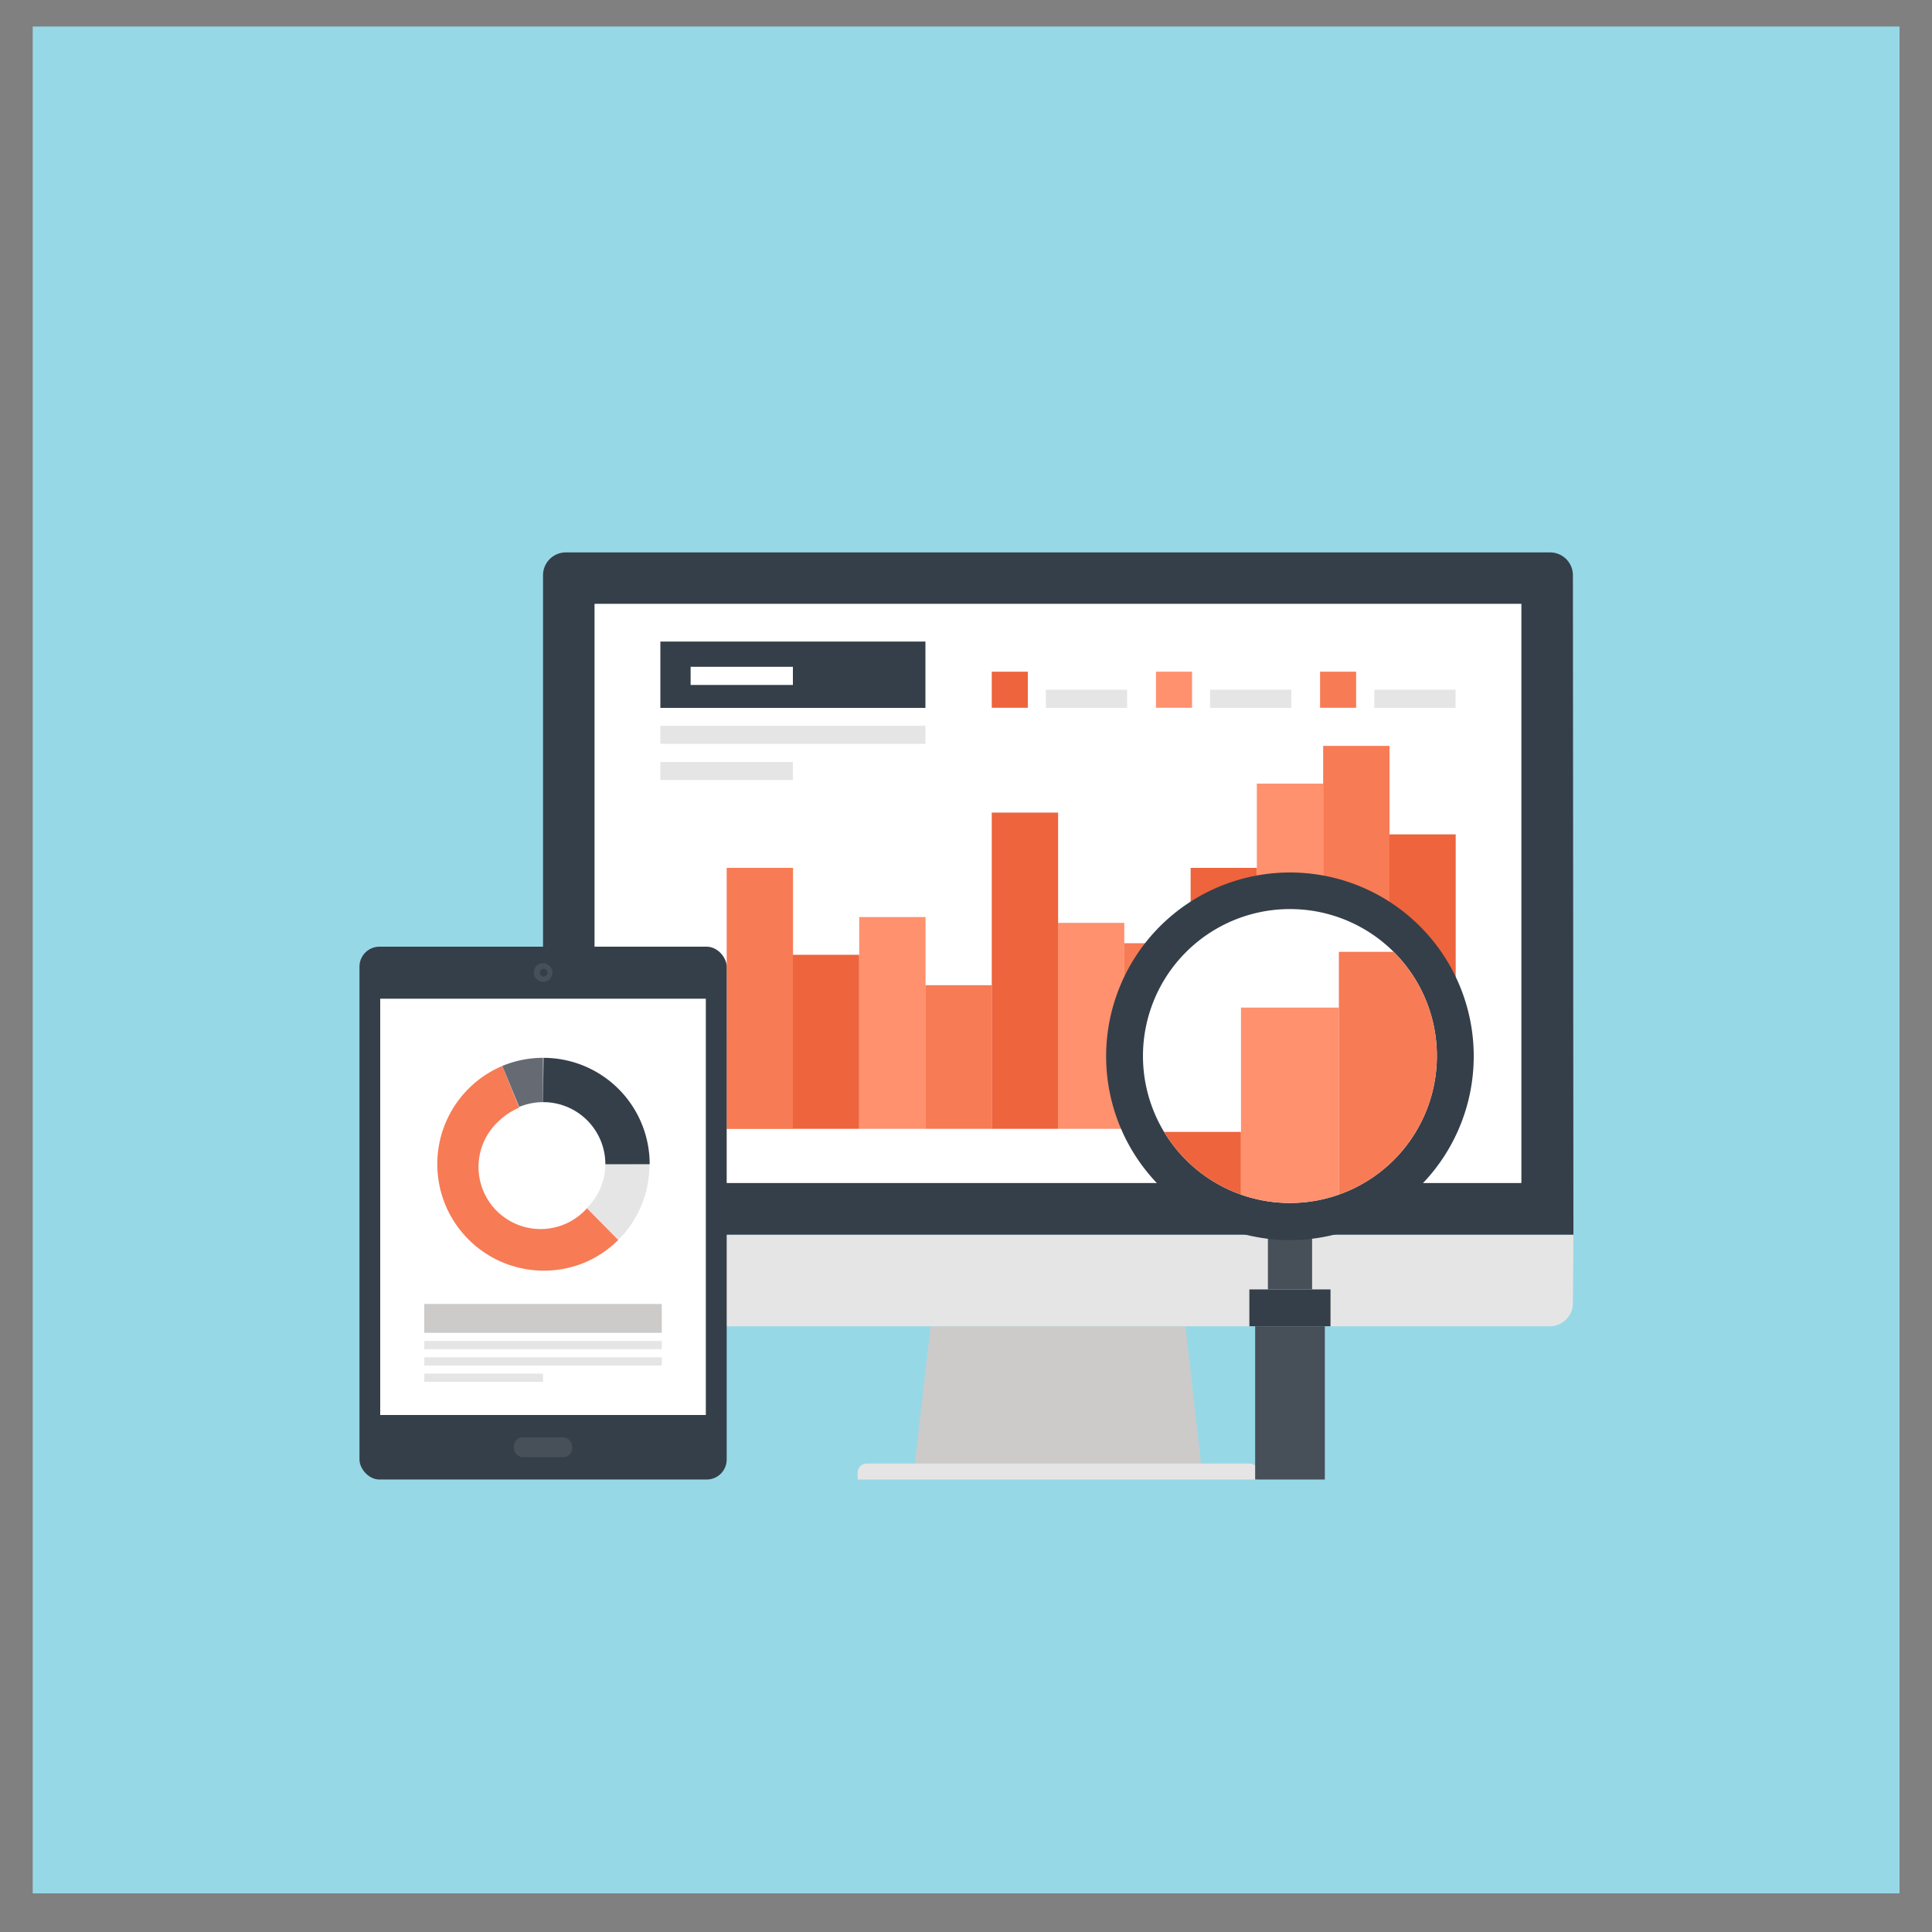 <svg id="Layer_1" data-name="Layer 1" xmlns="http://www.w3.org/2000/svg" xmlns:xlink="http://www.w3.org/1999/xlink" viewBox="0 0 150 150"><rect x="0" y="0" width="150" height="150" fill="#808080" stroke="none"/><defs><style>.cls-1{fill:none;}.cls-2{fill:#97d8e7;}.cls-3{fill:#cccbca;}.cls-4{fill:#e6e5e5;}.cls-5{fill:#353f49;}.cls-6{fill:#fff;}.cls-7{fill:#ff916e;}.cls-8{fill:#f77b55;}.cls-9{fill:#ee643c;}.cls-10{fill:#474f59;}.cls-11{clip-path:url(#clip-path);}.cls-12{fill:#656a73;}</style><clipPath id="clip-path"><path class="cls-1" d="M111.56,82a11.41,11.41,0,1,1-11.41-11.42A11.4,11.4,0,0,1,111.56,82Z"/></clipPath></defs><rect class="cls-2" x="2.54" y="2.06" width="144.94" height="144.94"/><circle class="cls-2" cx="75.01" cy="74.53" r="47.11"/><polygon class="cls-3" points="93.25 113.63 71.03 113.63 72.25 102.97 92.04 102.97 93.25 113.63"/><path class="cls-4" d="M97.69,114.87H66.59v-.53a.75.75,0,0,1,.21-.51.74.74,0,0,1,.5-.2H97a.74.74,0,0,1,.5.2.8.8,0,0,1,.21.51Z"/><path class="cls-4" d="M122.12,101.19a1.8,1.8,0,0,1-1.78,1.78H43.94a1.8,1.8,0,0,1-1.78-1.78V95.86h80Z"/><path class="cls-5" d="M122.12,44.67a1.77,1.77,0,0,0-1.76-1.78H43.94a1.77,1.77,0,0,0-1.78,1.76V95.86h80Z"/><rect class="cls-6" x="46.16" y="46.88" width="71.96" height="44.97"/><rect class="cls-7" x="51.27" y="80.21" width="5.15" height="7.43"/><rect class="cls-8" x="56.42" y="67.38" width="5.15" height="20.27"/><rect class="cls-9" x="61.56" y="74.13" width="5.15" height="13.51"/><rect class="cls-7" x="66.71" y="71.2" width="5.15" height="16.44"/><rect class="cls-8" x="71.85" y="76.49" width="5.15" height="11.15"/><rect class="cls-9" x="77" y="63.09" width="5.15" height="24.55"/><rect class="cls-7" x="82.14" y="71.65" width="5.15" height="15.99"/><rect class="cls-8" x="87.28" y="73.23" width="5.15" height="14.41"/><rect class="cls-9" x="92.44" y="67.38" width="5.15" height="20.27"/><rect class="cls-7" x="97.58" y="60.84" width="5.15" height="26.8"/><rect class="cls-8" x="102.73" y="57.91" width="5.15" height="29.73"/><rect class="cls-9" x="107.87" y="64.78" width="5.15" height="22.86"/><rect class="cls-9" x="77" y="52.15" width="2.8" height="2.8"/><rect class="cls-4" x="81.2" y="53.55" width="6.31" height="1.41"/><rect class="cls-7" x="89.75" y="52.15" width="2.8" height="2.8"/><rect class="cls-4" x="93.95" y="53.55" width="6.31" height="1.41"/><rect class="cls-8" x="102.49" y="52.15" width="2.8" height="2.8"/><rect class="cls-4" x="106.7" y="53.55" width="6.31" height="1.41"/><rect class="cls-5" x="51.27" y="49.81" width="20.58" height="5.15"/><rect class="cls-6" x="53.62" y="51.77" width="7.94" height="1.41"/><rect class="cls-4" x="51.27" y="56.35" width="20.58" height="1.4"/><rect class="cls-4" x="51.27" y="59.16" width="10.29" height="1.4"/><rect class="cls-10" x="98.44" y="95.93" width="3.43" height="4.18"/><path class="cls-5" d="M114.42,82a14.27,14.27,0,1,1-14.27-14.26h0A14.26,14.26,0,0,1,114.42,82Z"/><path class="cls-6" d="M111.56,82a11.41,11.41,0,1,1-11.41-11.42A11.4,11.4,0,0,1,111.56,82Z"/><rect class="cls-10" x="97.45" y="102.97" width="5.41" height="11.9"/><rect class="cls-5" x="97" y="100.11" width="6.3" height="2.86"/><g class="cls-11"><rect class="cls-9" x="88.75" y="87.88" width="7.6" height="29.96"/><rect class="cls-7" x="96.35" y="78.23" width="7.6" height="39.61"/><rect class="cls-8" x="103.95" y="73.9" width="7.61" height="43.94"/></g><rect class="cls-5" x="27.91" y="73.5" width="28.51" height="41.37" rx="1.55"/><rect class="cls-10" x="39.9" y="111.59" width="4.52" height="1.55" rx="0.69"/><path class="cls-10" d="M42.16,76.23a.73.73,0,0,1-.72-.73.72.72,0,0,1,.72-.72.73.73,0,0,1,.73.72A.73.73,0,0,1,42.16,76.23Z"/><path class="cls-5" d="M42.16,75.81a.3.3,0,0,1,0-.59.3.3,0,1,1,0,.59Z"/><rect class="cls-6" x="29.52" y="77.54" width="25.28" height="32.32"/><rect class="cls-4" x="32.94" y="104.11" width="18.44" height="0.64"/><rect class="cls-3" x="32.94" y="101.24" width="18.44" height="2.24"/><rect class="cls-4" x="32.94" y="105.38" width="18.44" height="0.64"/><rect class="cls-4" x="32.94" y="106.65" width="9.22" height="0.64"/><path class="cls-4" d="M47,90.39a4.81,4.81,0,0,1-1.45,3.41L48,96.27a8.18,8.18,0,0,0,2.42-5.85Z"/><path class="cls-8" d="M45.57,93.81A4.82,4.82,0,1,1,38.77,87a5,5,0,0,1,1.54-1L39,82.76A8.26,8.26,0,1,0,45.45,98,8.14,8.14,0,0,0,48,96.27Z"/><path class="cls-12" d="M42.16,85.57V82.13a8.18,8.18,0,0,0-3.16.63l1.31,3.18A4.92,4.92,0,0,1,42.16,85.57Z"/><path class="cls-5" d="M42.16,85.57A4.82,4.82,0,0,1,47,90.39h3.44a8.25,8.25,0,0,0-8.24-8.26h0Z"/></svg>